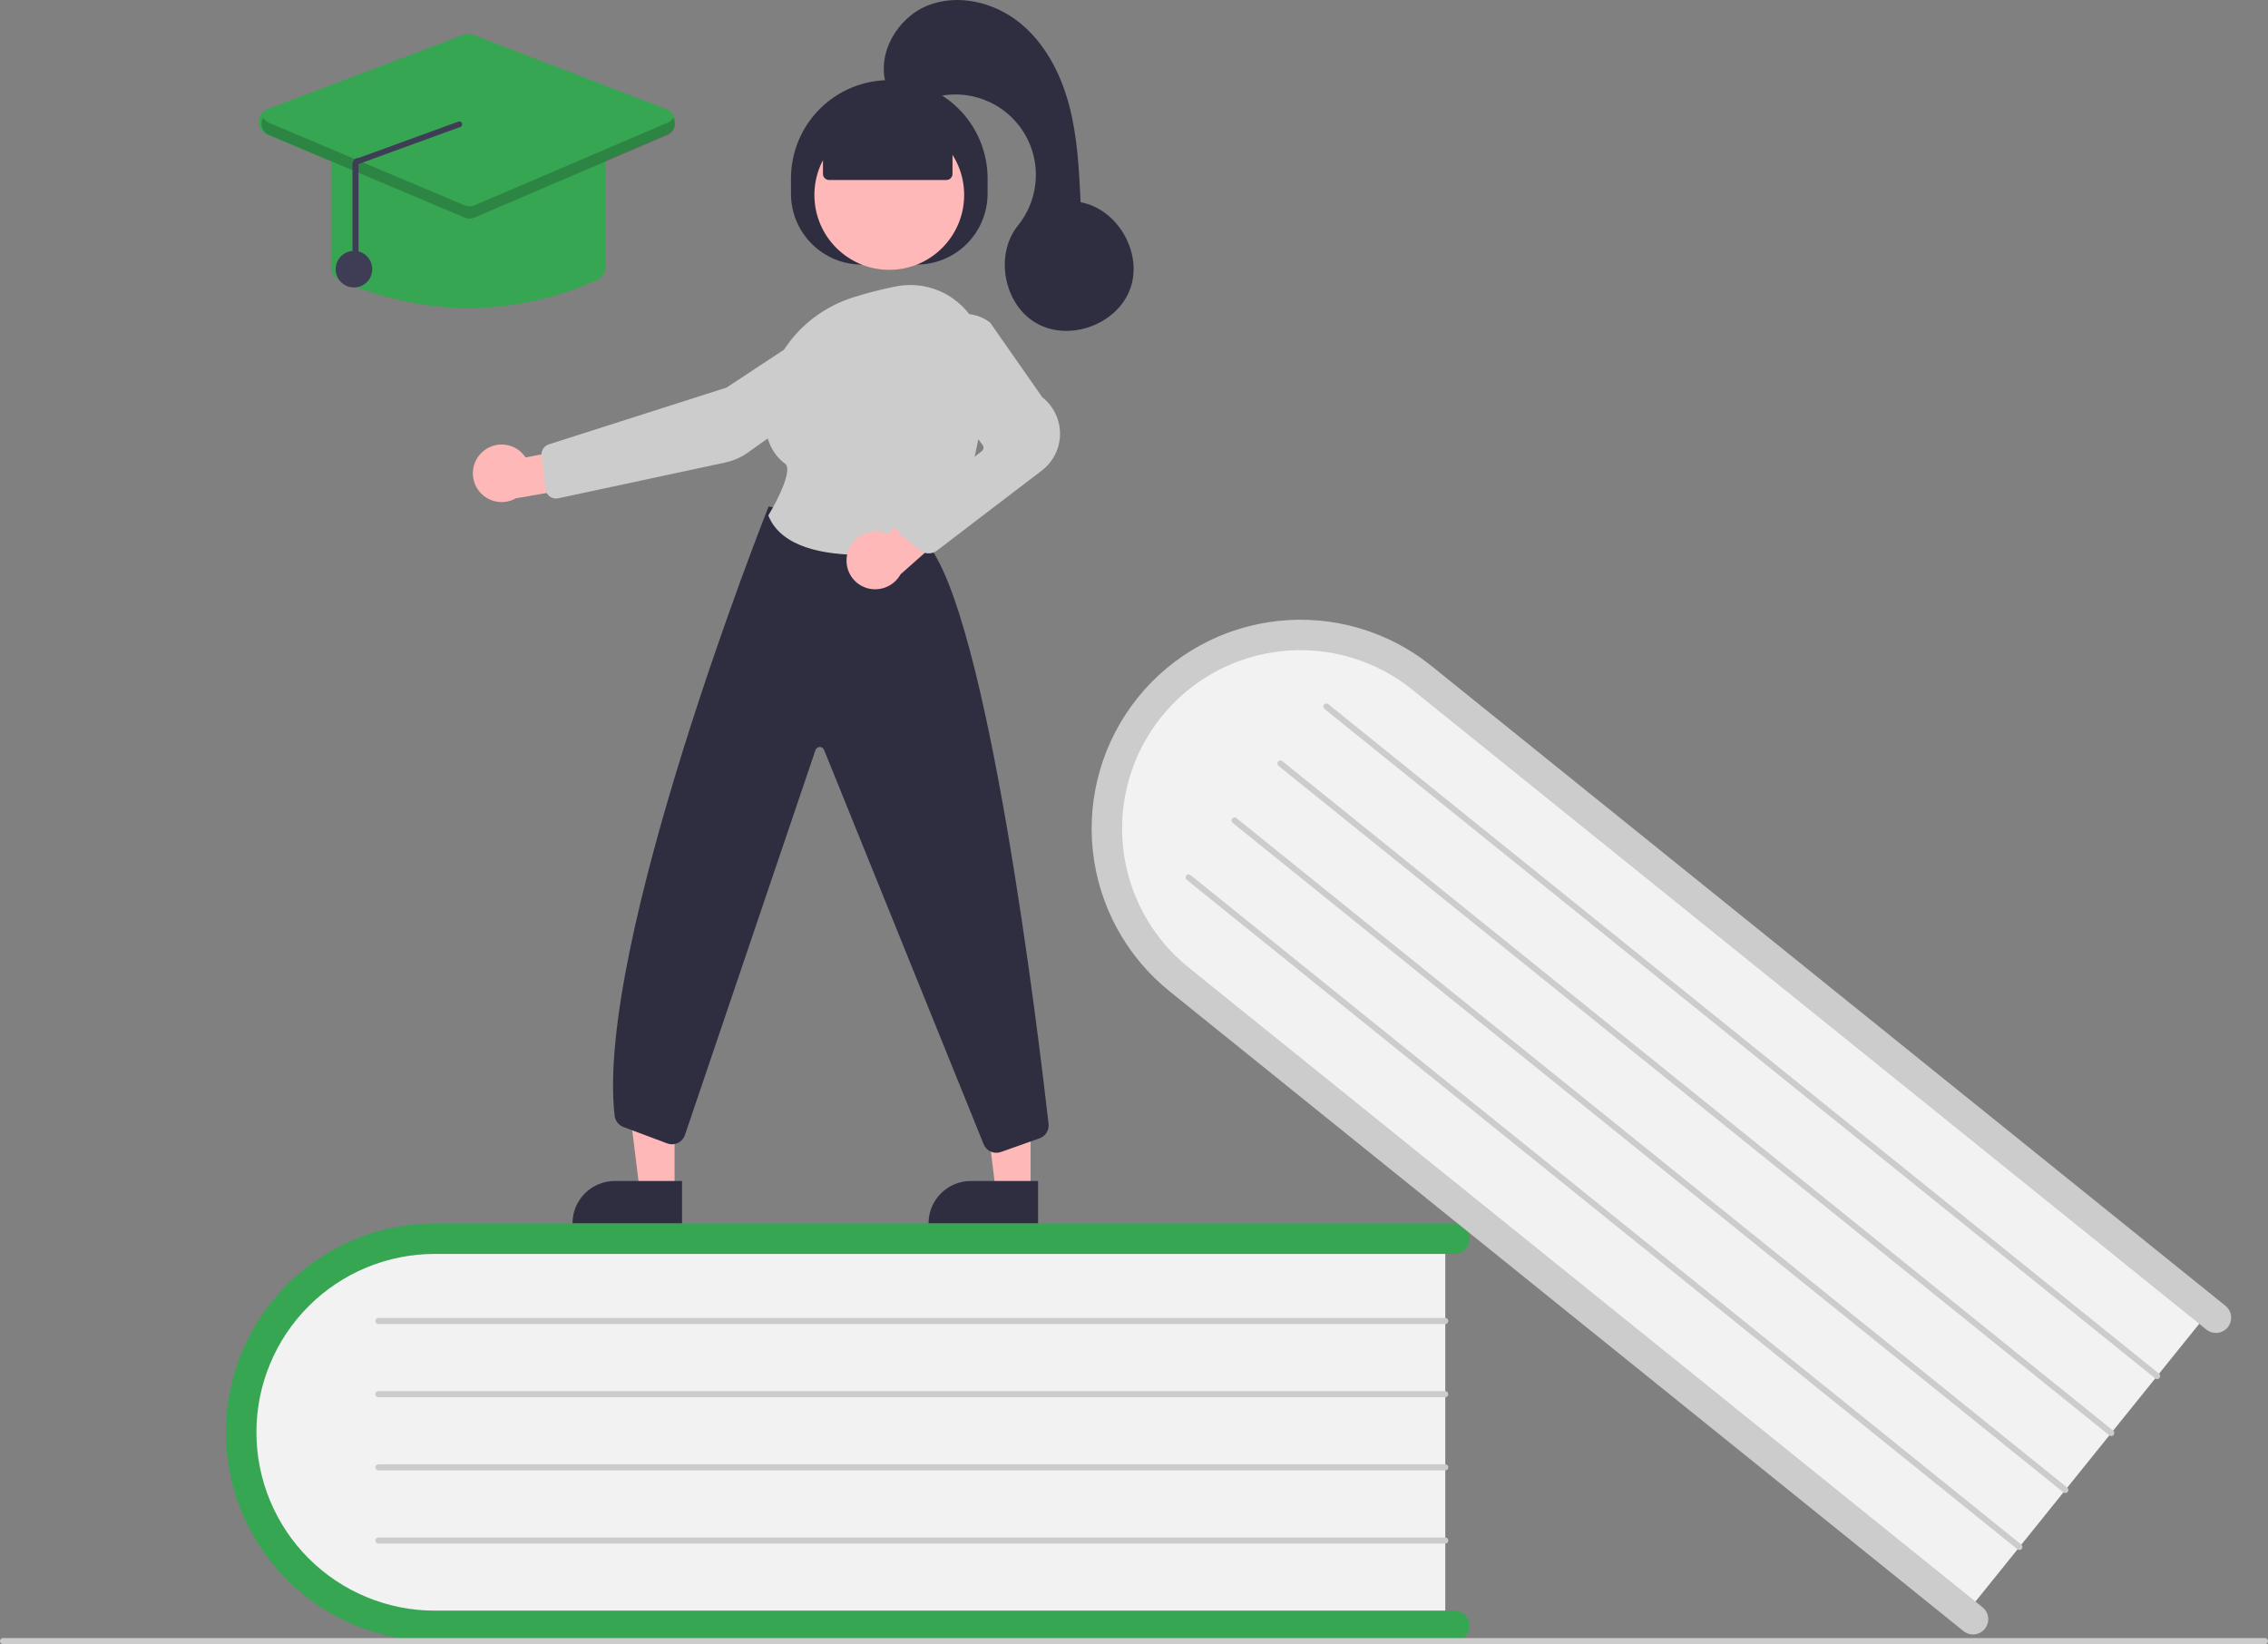 <svg width="607" height="440" viewBox="0 0 607 440" fill="none" xmlns="http://www.w3.org/2000/svg">
<rect x="0" y="0" width="607" height="440" fill="#808080" stroke="none"/>
<g clip-path="url(#clip0)">
<path d="M386.811 329.854V435.921H121.086C90.811 435.921 66.178 412.129 66.178 382.888C66.178 353.646 90.811 329.854 121.086 329.854H386.811Z" fill="#F2F2F2"/>
<path d="M393.338 435.105C393.337 436.187 392.907 437.224 392.142 437.989C391.378 438.754 390.34 439.184 389.258 439.184H116.353C101.531 439.184 87.316 433.296 76.836 422.815C66.355 412.334 60.467 398.118 60.467 383.295C60.467 368.473 66.355 354.257 76.836 343.776C87.316 333.295 101.531 327.407 116.353 327.407H389.258C390.34 327.407 391.378 327.837 392.143 328.602C392.908 329.367 393.338 330.404 393.338 331.486C393.338 332.568 392.908 333.606 392.143 334.371C391.378 335.136 390.34 335.566 389.258 335.566H116.353C103.695 335.566 91.555 340.594 82.605 349.545C73.654 358.497 68.625 370.637 68.625 383.295C68.625 395.954 73.654 408.094 82.605 417.046C91.555 425.997 103.695 431.025 116.353 431.025H389.258C390.34 431.026 391.378 431.456 392.142 432.221C392.907 432.986 393.337 434.023 393.338 435.105Z" fill="#37A652"/>
<path d="M386.811 354.331H101.26C101.043 354.331 100.836 354.245 100.683 354.092C100.53 353.939 100.444 353.732 100.444 353.515C100.444 353.299 100.53 353.091 100.683 352.938C100.836 352.785 101.043 352.699 101.26 352.699H386.811C387.027 352.699 387.235 352.785 387.388 352.938C387.541 353.091 387.627 353.299 387.627 353.515C387.627 353.732 387.541 353.939 387.388 354.092C387.235 354.245 387.027 354.331 386.811 354.331Z" fill="#CCCCCC"/>
<path d="M386.811 373.913H101.26C101.043 373.913 100.836 373.827 100.683 373.674C100.53 373.521 100.444 373.313 100.444 373.097C100.444 372.881 100.53 372.673 100.683 372.52C100.836 372.367 101.043 372.281 101.26 372.281H386.811C387.027 372.281 387.235 372.367 387.388 372.52C387.541 372.673 387.627 372.881 387.627 373.097C387.627 373.313 387.541 373.521 387.388 373.674C387.235 373.827 387.027 373.913 386.811 373.913Z" fill="#CCCCCC"/>
<path d="M386.811 393.494H101.26C101.043 393.494 100.836 393.408 100.683 393.255C100.53 393.102 100.444 392.895 100.444 392.678C100.444 392.462 100.53 392.254 100.683 392.101C100.836 391.948 101.043 391.862 101.26 391.862H386.811C387.027 391.862 387.235 391.948 387.388 392.101C387.541 392.254 387.627 392.462 387.627 392.678C387.627 392.895 387.541 393.102 387.388 393.255C387.235 393.408 387.027 393.494 386.811 393.494Z" fill="#CCCCCC"/>
<path d="M386.811 413.076H101.26C101.043 413.076 100.836 412.99 100.683 412.837C100.53 412.684 100.444 412.476 100.444 412.26C100.444 412.043 100.53 411.836 100.683 411.683C100.836 411.53 101.043 411.444 101.26 411.444H386.811C387.027 411.444 387.235 411.53 387.388 411.683C387.541 411.836 387.627 412.043 387.627 412.26C387.627 412.476 387.541 412.684 387.388 412.837C387.235 412.99 387.027 413.076 386.811 413.076Z" fill="#CCCCCC"/>
<path d="M592.177 349.82L525.632 432.412L318.717 265.684C295.142 246.687 290.888 212.706 309.234 189.936C327.58 167.166 361.687 164.096 385.263 183.092L592.177 349.82Z" fill="#F2F2F2"/>
<path d="M531.226 435.872C530.547 436.714 529.561 437.252 528.486 437.368C527.41 437.483 526.333 437.167 525.49 436.489L312.984 265.255C301.442 255.955 294.068 242.451 292.483 227.713C290.897 212.976 295.231 198.212 304.531 186.67C313.83 175.128 327.334 167.753 342.071 166.168C356.808 164.582 371.571 168.916 383.113 178.216L595.619 349.45C596.036 349.786 596.383 350.201 596.64 350.671C596.897 351.141 597.059 351.658 597.117 352.191C597.174 352.723 597.126 353.262 596.975 353.777C596.824 354.291 596.574 354.77 596.237 355.188C595.901 355.605 595.486 355.952 595.016 356.209C594.545 356.465 594.029 356.627 593.496 356.684C592.963 356.741 592.424 356.693 591.91 356.542C591.396 356.391 590.917 356.14 590.5 355.803L377.994 184.57C373.114 180.634 367.506 177.699 361.491 175.931C355.476 174.163 349.172 173.598 342.938 174.267C336.705 174.936 330.664 176.827 325.162 179.832C319.659 182.836 314.803 186.895 310.869 191.777C306.936 196.659 304.002 202.268 302.237 208.284C300.472 214.3 299.909 220.605 300.581 226.838C301.252 233.072 303.146 239.112 306.152 244.613C309.159 250.115 313.22 254.97 318.103 258.902L530.609 430.136C531.451 430.815 531.989 431.8 532.105 432.876C532.22 433.951 531.904 435.029 531.226 435.872Z" fill="#CCCCCC"/>
<path d="M576.82 368.88L354.467 189.712C354.384 189.644 354.315 189.561 354.263 189.467C354.212 189.373 354.18 189.27 354.168 189.164C354.157 189.057 354.166 188.949 354.197 188.847C354.227 188.744 354.277 188.648 354.344 188.564C354.411 188.481 354.494 188.412 354.588 188.36C354.682 188.309 354.786 188.277 354.892 188.265C354.999 188.254 355.106 188.263 355.209 188.294C355.312 188.324 355.408 188.374 355.491 188.441L577.844 367.609C577.928 367.676 577.997 367.759 578.049 367.853C578.1 367.947 578.133 368.051 578.144 368.157C578.156 368.264 578.146 368.372 578.116 368.475C578.086 368.578 578.036 368.674 577.968 368.757C577.901 368.841 577.818 368.91 577.724 368.961C577.63 369.013 577.527 369.045 577.42 369.056C577.313 369.068 577.205 369.058 577.103 369.028C577 368.997 576.904 368.947 576.82 368.88V368.88Z" fill="#CCCCCC"/>
<path d="M564.535 384.127L342.182 204.959C342.014 204.823 341.907 204.626 341.884 204.411C341.861 204.196 341.924 203.981 342.06 203.813C342.195 203.644 342.392 203.537 342.607 203.514C342.822 203.49 343.037 203.553 343.206 203.689L565.559 382.857C565.643 382.924 565.712 383.007 565.764 383.101C565.815 383.195 565.847 383.298 565.859 383.405C565.871 383.512 565.861 383.619 565.831 383.722C565.801 383.825 565.75 383.921 565.683 384.005C565.616 384.088 565.533 384.158 565.439 384.209C565.345 384.26 565.241 384.293 565.135 384.304C565.028 384.315 564.92 384.306 564.817 384.275C564.714 384.245 564.619 384.195 564.535 384.127Z" fill="#CCCCCC"/>
<path d="M552.25 399.375L329.897 220.207C329.728 220.071 329.621 219.874 329.598 219.659C329.574 219.444 329.638 219.228 329.773 219.06C329.909 218.891 330.106 218.783 330.322 218.76C330.537 218.737 330.752 218.8 330.921 218.936L553.274 398.104C553.357 398.172 553.426 398.255 553.478 398.349C553.529 398.443 553.561 398.546 553.573 398.652C553.584 398.759 553.575 398.867 553.545 398.969C553.514 399.072 553.464 399.168 553.397 399.251C553.33 399.335 553.247 399.404 553.153 399.456C553.059 399.507 552.956 399.539 552.849 399.551C552.742 399.562 552.635 399.553 552.532 399.522C552.429 399.492 552.333 399.442 552.25 399.375V399.375Z" fill="#CCCCCC"/>
<path d="M539.965 414.623L317.612 235.455C317.528 235.387 317.459 235.304 317.407 235.21C317.356 235.116 317.324 235.013 317.312 234.907C317.301 234.8 317.31 234.692 317.341 234.589C317.371 234.487 317.421 234.391 317.488 234.307C317.555 234.224 317.638 234.155 317.732 234.103C317.826 234.052 317.93 234.02 318.036 234.008C318.143 233.997 318.25 234.006 318.353 234.036C318.456 234.067 318.552 234.117 318.635 234.184L540.988 413.352C541.072 413.419 541.141 413.502 541.193 413.596C541.244 413.69 541.277 413.794 541.288 413.9C541.3 414.007 541.29 414.115 541.26 414.218C541.23 414.32 541.18 414.416 541.113 414.5C541.045 414.583 540.962 414.653 540.868 414.704C540.774 414.756 540.671 414.788 540.564 414.799C540.457 414.811 540.35 414.801 540.247 414.771C540.144 414.74 540.048 414.69 539.965 414.623Z" fill="#CCCCCC"/>
<path d="M606.184 440H0.816C0.599 440 0.392 439.914 0.239 439.761C0.086 439.608 0 439.4 0 439.184C0 438.968 0.086 438.76 0.239 438.607C0.392 438.454 0.599 438.368 0.816 438.368H606.184C606.401 438.368 606.608 438.454 606.761 438.607C606.914 438.76 607 438.968 607 439.184C607 439.4 606.914 439.608 606.761 439.761C606.608 439.914 606.401 440 606.184 440Z" fill="#CCCCCC"/>
<path d="M275.827 318.706L266.5 318.705L262.064 282.728L275.83 282.729L275.827 318.706Z" fill="#FFB8B8"/>
<path d="M259.837 316.04H277.825V327.366H248.511C248.511 325.879 248.804 324.406 249.374 323.032C249.943 321.658 250.777 320.409 251.829 319.357C252.88 318.306 254.129 317.471 255.503 316.902C256.877 316.333 258.35 316.04 259.837 316.04Z" fill="#2F2E41"/>
<path d="M180.538 318.706L171.212 318.705L166.776 282.728L180.542 282.729L180.538 318.706Z" fill="#FFB8B8"/>
<path d="M164.549 316.04H182.537V327.366H153.223C153.223 325.879 153.516 324.406 154.086 323.032C154.655 321.658 155.489 320.409 156.541 319.357C157.592 318.306 158.841 317.471 160.215 316.902C161.589 316.333 163.062 316.04 164.549 316.04Z" fill="#2F2E41"/>
<path d="M211.692 51.836V47.757C211.692 40.778 214.464 34.085 219.398 29.151C224.333 24.216 231.025 21.444 238.003 21.444H238.003C244.982 21.444 251.674 24.216 256.609 29.151C261.543 34.085 264.315 40.778 264.315 47.757V51.836C264.315 56.867 262.316 61.692 258.759 65.25C255.202 68.807 250.377 70.806 245.346 70.806H230.661C228.17 70.806 225.703 70.315 223.402 69.362C221.1 68.409 219.009 67.011 217.248 65.25C215.486 63.488 214.089 61.397 213.136 59.096C212.183 56.794 211.692 54.327 211.692 51.836Z" fill="#2F2E41"/>
<path d="M238.003 72.21C249.07 72.21 258.042 63.238 258.042 52.17C258.042 41.103 249.07 32.131 238.003 32.131C226.937 32.131 217.965 41.103 217.965 52.17C217.965 63.238 226.937 72.21 238.003 72.21Z" fill="#FFB8B8"/>
<path d="M129.008 121.042C129.821 120.274 130.792 119.694 131.854 119.343C132.916 118.991 134.042 118.876 135.152 119.007C136.263 119.137 137.332 119.51 138.283 120.098C139.234 120.686 140.045 121.476 140.658 122.411L157.836 119.162L162.356 129.119L138.034 133.367C136.394 134.293 134.472 134.585 132.631 134.188C130.79 133.792 129.159 132.733 128.047 131.214C126.934 129.695 126.417 127.82 126.594 125.946C126.772 124.071 127.63 122.326 129.008 121.042V121.042Z" fill="#FFB8B8"/>
<path d="M222.381 84.83L222.606 85.17L194.438 103.727L146.907 118.905C146.277 119.108 145.736 119.522 145.378 120.078C145.019 120.635 144.864 121.298 144.939 121.955L145.976 130.887C146.022 131.282 146.15 131.663 146.352 132.006C146.554 132.349 146.825 132.646 147.149 132.878C147.472 133.11 147.84 133.271 148.23 133.353C148.62 133.434 149.022 133.433 149.411 133.349L194.144 123.76C196.309 123.299 198.356 122.398 200.158 121.112L231.804 98.596C232.951 97.775 233.866 96.672 234.461 95.393C235.055 94.114 235.309 92.702 235.196 91.296C235.08 89.888 234.6 88.534 233.802 87.368C233.004 86.203 231.917 85.264 230.646 84.646C229.376 84.028 227.966 83.751 226.557 83.843C225.147 83.935 223.785 84.392 222.606 85.17L222.381 84.83Z" fill="#CCCCCC"/>
<path d="M266.667 308.496C265.951 308.497 265.25 308.288 264.651 307.897C264.051 307.505 263.579 306.948 263.291 306.293L220.532 200.634C220.432 200.404 220.264 200.211 220.051 200.08C219.838 199.949 219.591 199.886 219.341 199.9C219.091 199.915 218.852 200.005 218.655 200.159C218.459 200.313 218.314 200.524 218.24 200.763L183.355 303.625C183.208 304.104 182.964 304.548 182.639 304.929C182.314 305.31 181.915 305.62 181.466 305.841C181.016 306.062 180.526 306.189 180.026 306.213C179.526 306.238 179.026 306.16 178.557 305.984L166.859 301.597C166.224 301.361 165.667 300.954 165.249 300.42C164.832 299.887 164.571 299.248 164.495 298.575C159.232 252.728 205.125 137.003 205.589 135.84L205.718 135.518L247.553 144.772L247.64 144.867C264.33 163.076 278.05 277.925 280.631 300.763C280.727 301.588 280.539 302.421 280.098 303.125C279.658 303.829 278.99 304.362 278.206 304.636L267.881 308.288C267.491 308.426 267.08 308.496 266.667 308.496Z" fill="#2F2E41"/>
<path d="M230.621 148.497C220.485 148.497 209.185 146.476 205.707 138.135L205.627 137.943L205.735 137.766C208.48 133.261 212.109 125.576 210.159 124.133C206.317 121.292 204.452 116.619 204.618 110.242C204.977 96.4 214.408 84.11 228.087 79.661H228.087C231.905 78.439 235.79 77.438 239.723 76.664C242.591 76.086 245.551 76.149 248.391 76.851C251.231 77.552 253.88 78.874 256.149 80.721C258.446 82.58 260.303 84.925 261.586 87.587C262.869 90.249 263.546 93.162 263.57 96.117C263.713 110.91 261.436 131.513 249.772 145.658C249.225 146.315 248.464 146.757 247.624 146.908C242.012 147.923 236.324 148.455 230.621 148.497Z" fill="#CCCCCC"/>
<path d="M226.851 147.943C227.402 145.964 228.713 144.283 230.497 143.265C232.281 142.247 234.395 141.974 236.379 142.506C236.784 142.619 237.179 142.766 237.56 142.944L250.603 131.073L259.674 137.184L241.022 153.691C240.179 155.209 238.853 156.403 237.255 157.081C235.656 157.759 233.877 157.883 232.2 157.433C231.223 157.166 230.308 156.707 229.51 156.084C228.711 155.461 228.043 154.686 227.546 153.804C227.049 152.921 226.731 151.949 226.612 150.943C226.492 149.937 226.574 148.918 226.851 147.943Z" fill="#FFB8B8"/>
<path d="M248.537 148.094C247.691 148.095 246.87 147.802 246.215 147.266L241.072 143.062C240.643 142.712 240.299 142.269 240.066 141.767C239.832 141.265 239.716 140.716 239.724 140.163C239.733 139.609 239.866 139.065 240.115 138.57C240.364 138.075 240.722 137.643 241.161 137.306L262.734 120.76C262.989 120.563 263.157 120.273 263.2 119.953C263.244 119.633 263.159 119.309 262.965 119.051L249.65 101.447C248.103 99.409 247.327 96.889 247.459 94.333C247.592 91.778 248.624 89.351 250.374 87.484C252.216 85.494 254.74 84.269 257.443 84.053C260.146 83.837 262.832 84.644 264.968 86.316L265.052 86.405L278.956 106.315C280.459 107.494 281.67 109.004 282.493 110.729C283.316 112.453 283.73 114.344 283.702 116.254C283.673 118.165 283.203 120.043 282.329 121.742C281.455 123.44 280.2 124.914 278.662 126.048L250.722 147.374C250.09 147.842 249.324 148.094 248.537 148.094Z" fill="#CCCCCC"/>
<path d="M220.254 46.533V36.59L238.003 28.839L254.928 36.59V46.533C254.928 46.966 254.756 47.381 254.45 47.687C254.144 47.993 253.729 48.165 253.296 48.165H221.886C221.453 48.165 221.038 47.993 220.732 47.687C220.426 47.381 220.254 46.966 220.254 46.533Z" fill="#2F2E41"/>
<path d="M237.189 22.763C234.579 14.41 240.06 4.836 248.163 1.529C256.265 -1.777 265.959 0.534 272.796 5.997C279.634 11.46 283.876 19.643 286.123 28.101C288.371 36.559 288.798 45.379 289.212 54.121C299.168 55.949 305.94 67.758 302.491 77.274C299.043 86.791 286.278 91.519 277.462 86.545C268.647 81.571 266.094 68.2 272.456 60.327C275.466 56.602 277.148 51.979 277.235 47.19C277.321 42.401 275.808 37.72 272.934 33.889C270.06 30.058 265.99 27.294 261.368 26.038C256.746 24.78 251.838 25.101 247.419 26.949C242.513 29.001 236.356 23.67 237.189 22.763Z" fill="#2F2E41"/>
<path d="M125.328 82.473C113.408 82.395 101.638 79.817 90.778 74.906C90.131 74.617 89.582 74.147 89.198 73.553C88.814 72.958 88.611 72.265 88.614 71.557V41.844C88.615 40.87 89.002 39.937 89.691 39.249C90.379 38.561 91.312 38.173 92.285 38.172H158.37C159.343 38.173 160.277 38.561 160.965 39.249C161.653 39.937 162.04 40.87 162.041 41.844V71.557C162.044 72.265 161.841 72.958 161.457 73.553C161.073 74.147 160.524 74.617 159.878 74.906C149.017 79.817 137.247 82.395 125.328 82.473Z" fill="#37A652"/>
<path d="M125.319 58.402C124.829 58.402 124.344 58.304 123.892 58.115L71.488 36.004C70.812 35.719 70.237 35.238 69.837 34.623C69.437 34.008 69.231 33.288 69.244 32.554C69.257 31.821 69.49 31.109 69.912 30.509C70.335 29.909 70.927 29.449 71.613 29.189L124.018 9.308C124.862 8.986 125.795 8.988 126.638 9.313L178.34 29.195C179.022 29.457 179.61 29.917 180.03 30.515C180.449 31.113 180.68 31.823 180.693 32.554C180.707 33.284 180.502 34.002 180.105 34.616C179.708 35.229 179.138 35.71 178.466 35.998L126.763 58.108C126.306 58.302 125.815 58.402 125.319 58.402Z" fill="#37A652"/>
<path d="M94.733 76.927C97.436 76.927 99.628 74.736 99.628 72.032C99.628 69.328 97.436 67.136 94.733 67.136C92.029 67.136 89.838 69.328 89.838 72.032C89.838 74.736 92.029 76.927 94.733 76.927Z" fill="#3F3D56"/>
<path opacity="0.2" d="M178.645 32.859L126.941 54.969C126.538 55.142 126.104 55.231 125.666 55.232C125.228 55.233 124.793 55.146 124.39 54.975L71.985 32.865C71.327 32.594 70.778 32.112 70.425 31.494C70.194 31.895 70.051 32.34 70.005 32.8C69.959 33.261 70.012 33.725 70.159 34.164C70.307 34.602 70.546 35.004 70.861 35.343C71.176 35.682 71.559 35.95 71.985 36.129L124.39 58.239C124.793 58.409 125.228 58.497 125.666 58.495C126.104 58.494 126.538 58.405 126.941 58.233L178.645 36.123C179.069 35.942 179.45 35.673 179.762 35.334C180.075 34.995 180.312 34.593 180.458 34.156C180.604 33.718 180.656 33.255 180.61 32.796C180.564 32.337 180.421 31.893 180.19 31.494C179.84 32.107 179.296 32.587 178.645 32.859Z" fill="black"/>
<path d="M95.144 72.013C95.361 72.013 95.568 71.927 95.721 71.774C95.874 71.621 95.96 71.413 95.96 71.197V43.896L122.868 34.093C123.085 34.096 123.293 34.013 123.449 33.863C123.604 33.712 123.693 33.506 123.696 33.289C123.699 33.073 123.617 32.864 123.466 32.709C123.315 32.553 123.109 32.464 122.892 32.461L95.984 42.264C95.768 42.259 95.553 42.298 95.352 42.379C95.151 42.46 94.968 42.58 94.815 42.734C94.66 42.885 94.538 43.066 94.454 43.266C94.37 43.465 94.328 43.68 94.328 43.896V71.197C94.328 71.413 94.414 71.621 94.567 71.774C94.72 71.927 94.928 72.013 95.144 72.013Z" fill="#3F3D56"/>
</g>
<defs>
<clipPath id="clip0">
<rect width="607" height="440" fill="white"/>
</clipPath>
</defs>
</svg>
